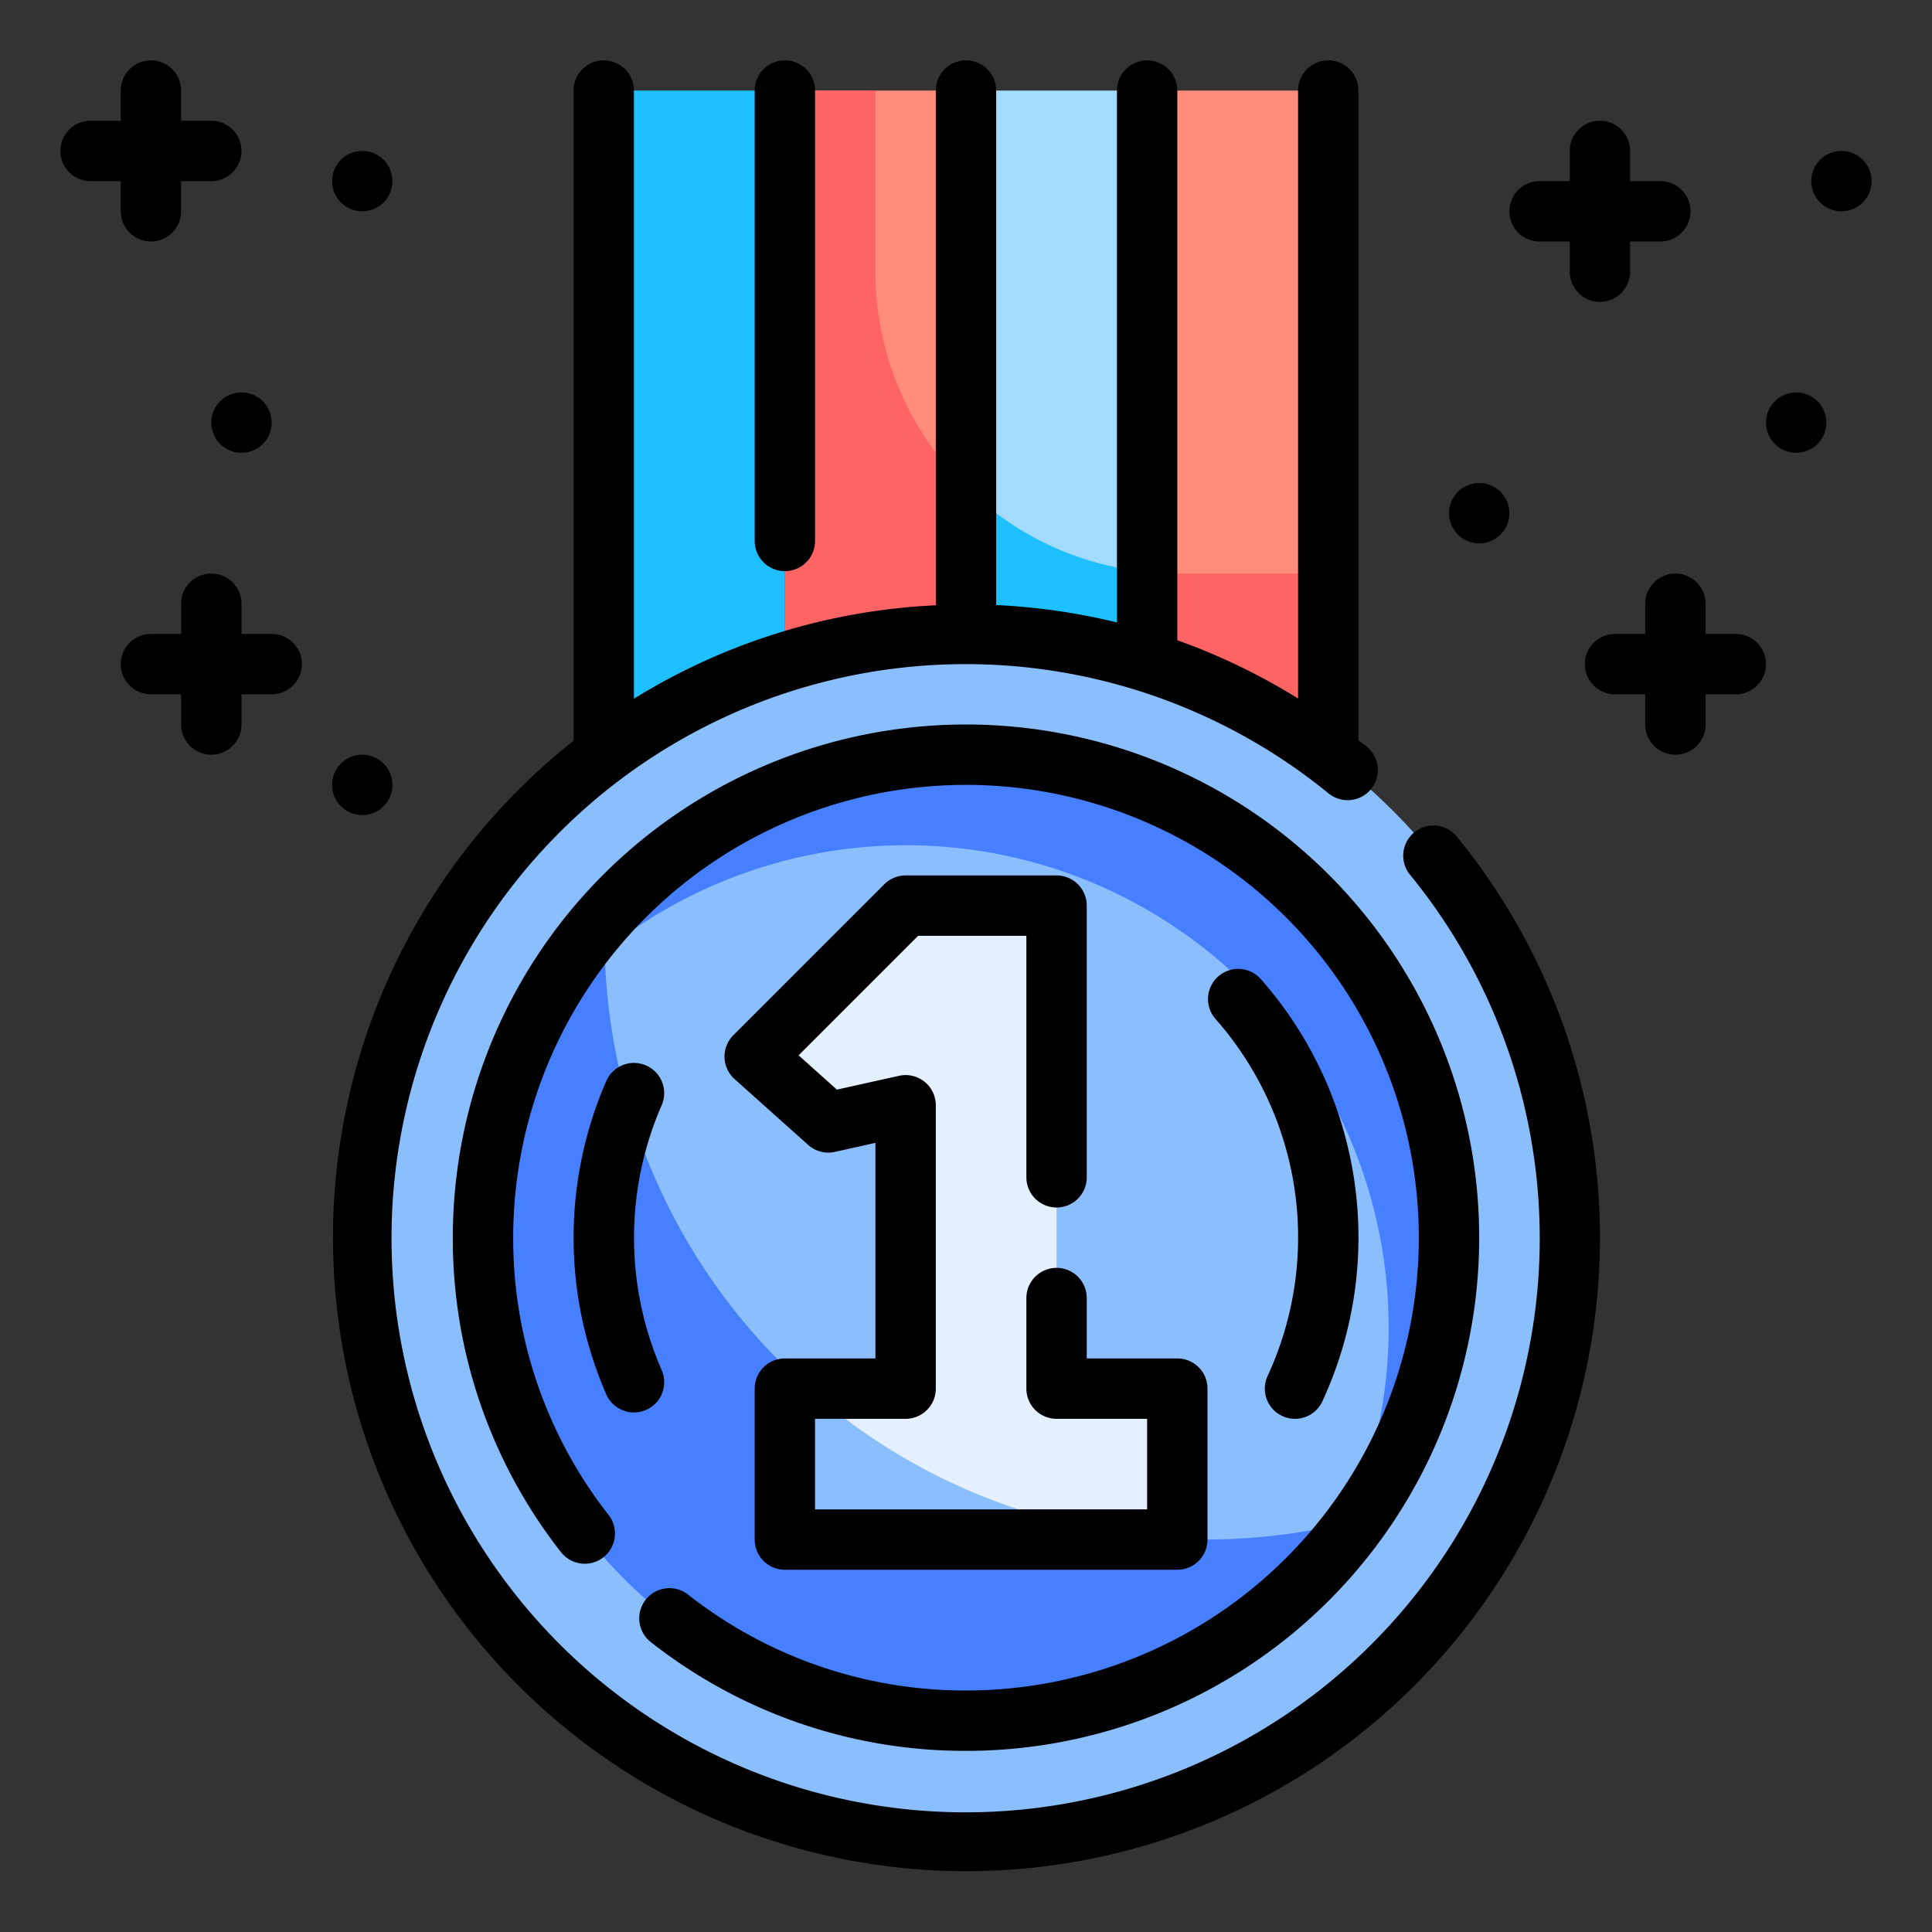 <svg xmlns="http://www.w3.org/2000/svg" version="1.1" xmlns:xlink="http://www.w3.org/1999/xlink" width="512" height="512" x="0" y="0" viewBox="0 0 64 64" style="enable-background:new 0 0 512 512" xml:space="preserve" class=""><rect x="0" y="0" width="64" height="64" fill="#333333" stroke="none"/><g><g data-name="Fill Outline"><path fill="#ff8b7b" d="M38 3h6v26h-6z" opacity="1" data-original="#ff8b7b" class=""></path><path fill="#a3daff" d="M32 3h6v26h-6z" opacity="1" data-original="#a3daff"></path><path fill="#ff8b7b" d="M26 3h6v26h-6z" opacity="1" data-original="#ff8b7b" class=""></path><path fill="#1ec0ff" d="M20 3h6v26h-6z" opacity="1" data-original="#1ec0ff" class=""></path><path fill="#ff6464" d="M44 19v10h-6V18.95c.33.03.66.05 1 .05z" opacity="1" data-original="#ff6464" class=""></path><path fill="#1ec0ff" d="M38 18.95V29h-6V16.14a9.95 9.95 0 0 0 6 2.81z" opacity="1" data-original="#1ec0ff" class=""></path><path fill="#ff6464" d="M32 16.14V29h-6V3h3v6a9.994 9.994 0 0 0 3 7.14z" opacity="1" data-original="#ff6464" class=""></path><circle cx="32" cy="41" r="20" fill="#8bbefc" opacity="1" data-original="#f9d423" class=""></circle><path fill="#8bbefc" d="M50.81 47.82a20 20 0 1 1-29.62-23.64 20 20 0 0 0 29.62 23.64z" opacity="1" data-original="#f9b53d" class=""></path><circle cx="32" cy="41" r="16" fill="#8bbefc" opacity="1" data-original="#f9b53d" class=""></circle><path fill="#467fff" d="M32 25a16 16 0 1 0 16 16 16 16 0 0 0-16-16zm8 26a19.978 19.978 0 0 1-19.97-19.5 15.987 15.987 0 0 1 24.61 18.94A20.254 20.254 0 0 1 40 51z" opacity="1" data-original="#fc913a" class=""></path><path fill="#e4f0ff" d="M35 46V30h-5l-5 5 2.439 2.182L30 36.613V46h-4v5h13v-5z" opacity="1" data-original="#ede574" class=""></path><path fill="#8bbefc" d="M39 50.97V51H26v-5h.78A19.822 19.822 0 0 0 39 50.97z" opacity="1" data-original="#f9d423" class=""></path><g fill="#464a51" data-name="Outline copy"><path d="M26 18.92a1 1 0 0 0 1-1V3a1 1 0 0 0-2 0v14.92a1 1 0 0 0 1 1z" fill="#000000" opacity="1" data-original="#464a51" class=""></path><path d="M46.851 27.571a1 1 0 0 0-.141 1.408 19.018 19.018 0 1 1-2.689-2.688 1 1 0 0 0 1.266-1.548c-.093-.076-.193-.141-.287-.215V3a1 1 0 0 0-2 0v20.138a20.993 20.993 0 0 0-4-1.93V3a1 1 0 0 0-2 0v17.619a21.06 21.06 0 0 0-4-.576V3a1 1 0 0 0-2 0v17.051a20.832 20.832 0 0 0-10 3.094V3a1 1 0 0 0-2 0v21.539a20.985 20.985 0 1 0 29.257 3.173 1 1 0 0 0-1.406-.141z" fill="#000000" opacity="1" data-original="#464a51" class=""></path><path d="M32 58a17 17 0 1 0-17-17 16.828 16.828 0 0 0 3.581 10.414 1 1 0 0 0 1.58-1.228A14.841 14.841 0 0 1 17 41a15 15 0 1 1 15 15 14.848 14.848 0 0 1-9.187-3.161 1 1 0 1 0-1.226 1.579A16.826 16.826 0 0 0 32 58z" fill="#000000" opacity="1" data-original="#464a51" class=""></path><path d="M35 40a1 1 0 0 0 1-1v-9a1 1 0 0 0-1-1h-5a1 1 0 0 0-.707.293l-5 5a1 1 0 0 0 .04 1.452l2.439 2.182a1 1 0 0 0 .884.231l1.344-.3V45h-3a1 1 0 0 0-1 1v5a1 1 0 0 0 1 1h13a1 1 0 0 0 1-1v-5a1 1 0 0 0-1-1h-3v-2a1 1 0 0 0-2 0v3a1 1 0 0 0 1 1h3v3H27v-3h3a1 1 0 0 0 1-1v-9.387a1 1 0 0 0-1.217-.976l-2.059.458-1.269-1.136L30.414 31H34v8a1 1 0 0 0 1 1zM42.48 46.909a1 1 0 0 0 1.327-.492 12.932 12.932 0 0 0-2.056-14 1 1 0 0 0-1.5 1.322 10.933 10.933 0 0 1 1.739 11.844 1 1 0 0 0 .49 1.326zM21.4 35.294a1 1 0 0 0-1.316.517 12.973 12.973 0 0 0 0 10.378 1 1 0 0 0 .918.6.988.988 0 0 0 .4-.084 1 1 0 0 0 .518-1.316 10.967 10.967 0 0 1 0-8.78 1 1 0 0 0-.52-1.315zM51 8h1v1a1 1 0 0 0 2 0V8h1a1 1 0 0 0 0-2h-1V5a1 1 0 0 0-2 0v1h-1a1 1 0 0 0 0 2zM57.5 21h-1v-1a1 1 0 0 0-2 0v1h-1a1 1 0 0 0 0 2h1v1a1 1 0 0 0 2 0v-1h1a1 1 0 0 0 0-2z" fill="#000000" opacity="1" data-original="#464a51" class=""></path><circle cx="61" cy="6" r="1" fill="#000000" opacity="1" data-original="#464a51" class=""></circle><circle cx="59.5" cy="14" r="1" fill="#000000" opacity="1" data-original="#464a51" class=""></circle><circle cx="49" cy="17" r="1" fill="#000000" opacity="1" data-original="#464a51" class=""></circle><path d="M4 7a1 1 0 0 0 2 0V6h1a1 1 0 0 0 0-2H6V3a1 1 0 0 0-2 0v1H3a1 1 0 0 0 0 2h1zM9 21H8v-1a1 1 0 0 0-2 0v1H5a1 1 0 0 0 0 2h1v1a1 1 0 0 0 2 0v-1h1a1 1 0 0 0 0-2z" fill="#000000" opacity="1" data-original="#464a51" class=""></path><circle cx="12" cy="6" r="1" fill="#000000" opacity="1" data-original="#464a51" class=""></circle><circle cx="8" cy="14" r="1" fill="#000000" opacity="1" data-original="#464a51" class=""></circle><circle cx="12" cy="26" r="1" fill="#000000" opacity="1" data-original="#464a51" class=""></circle></g></g></g></svg>